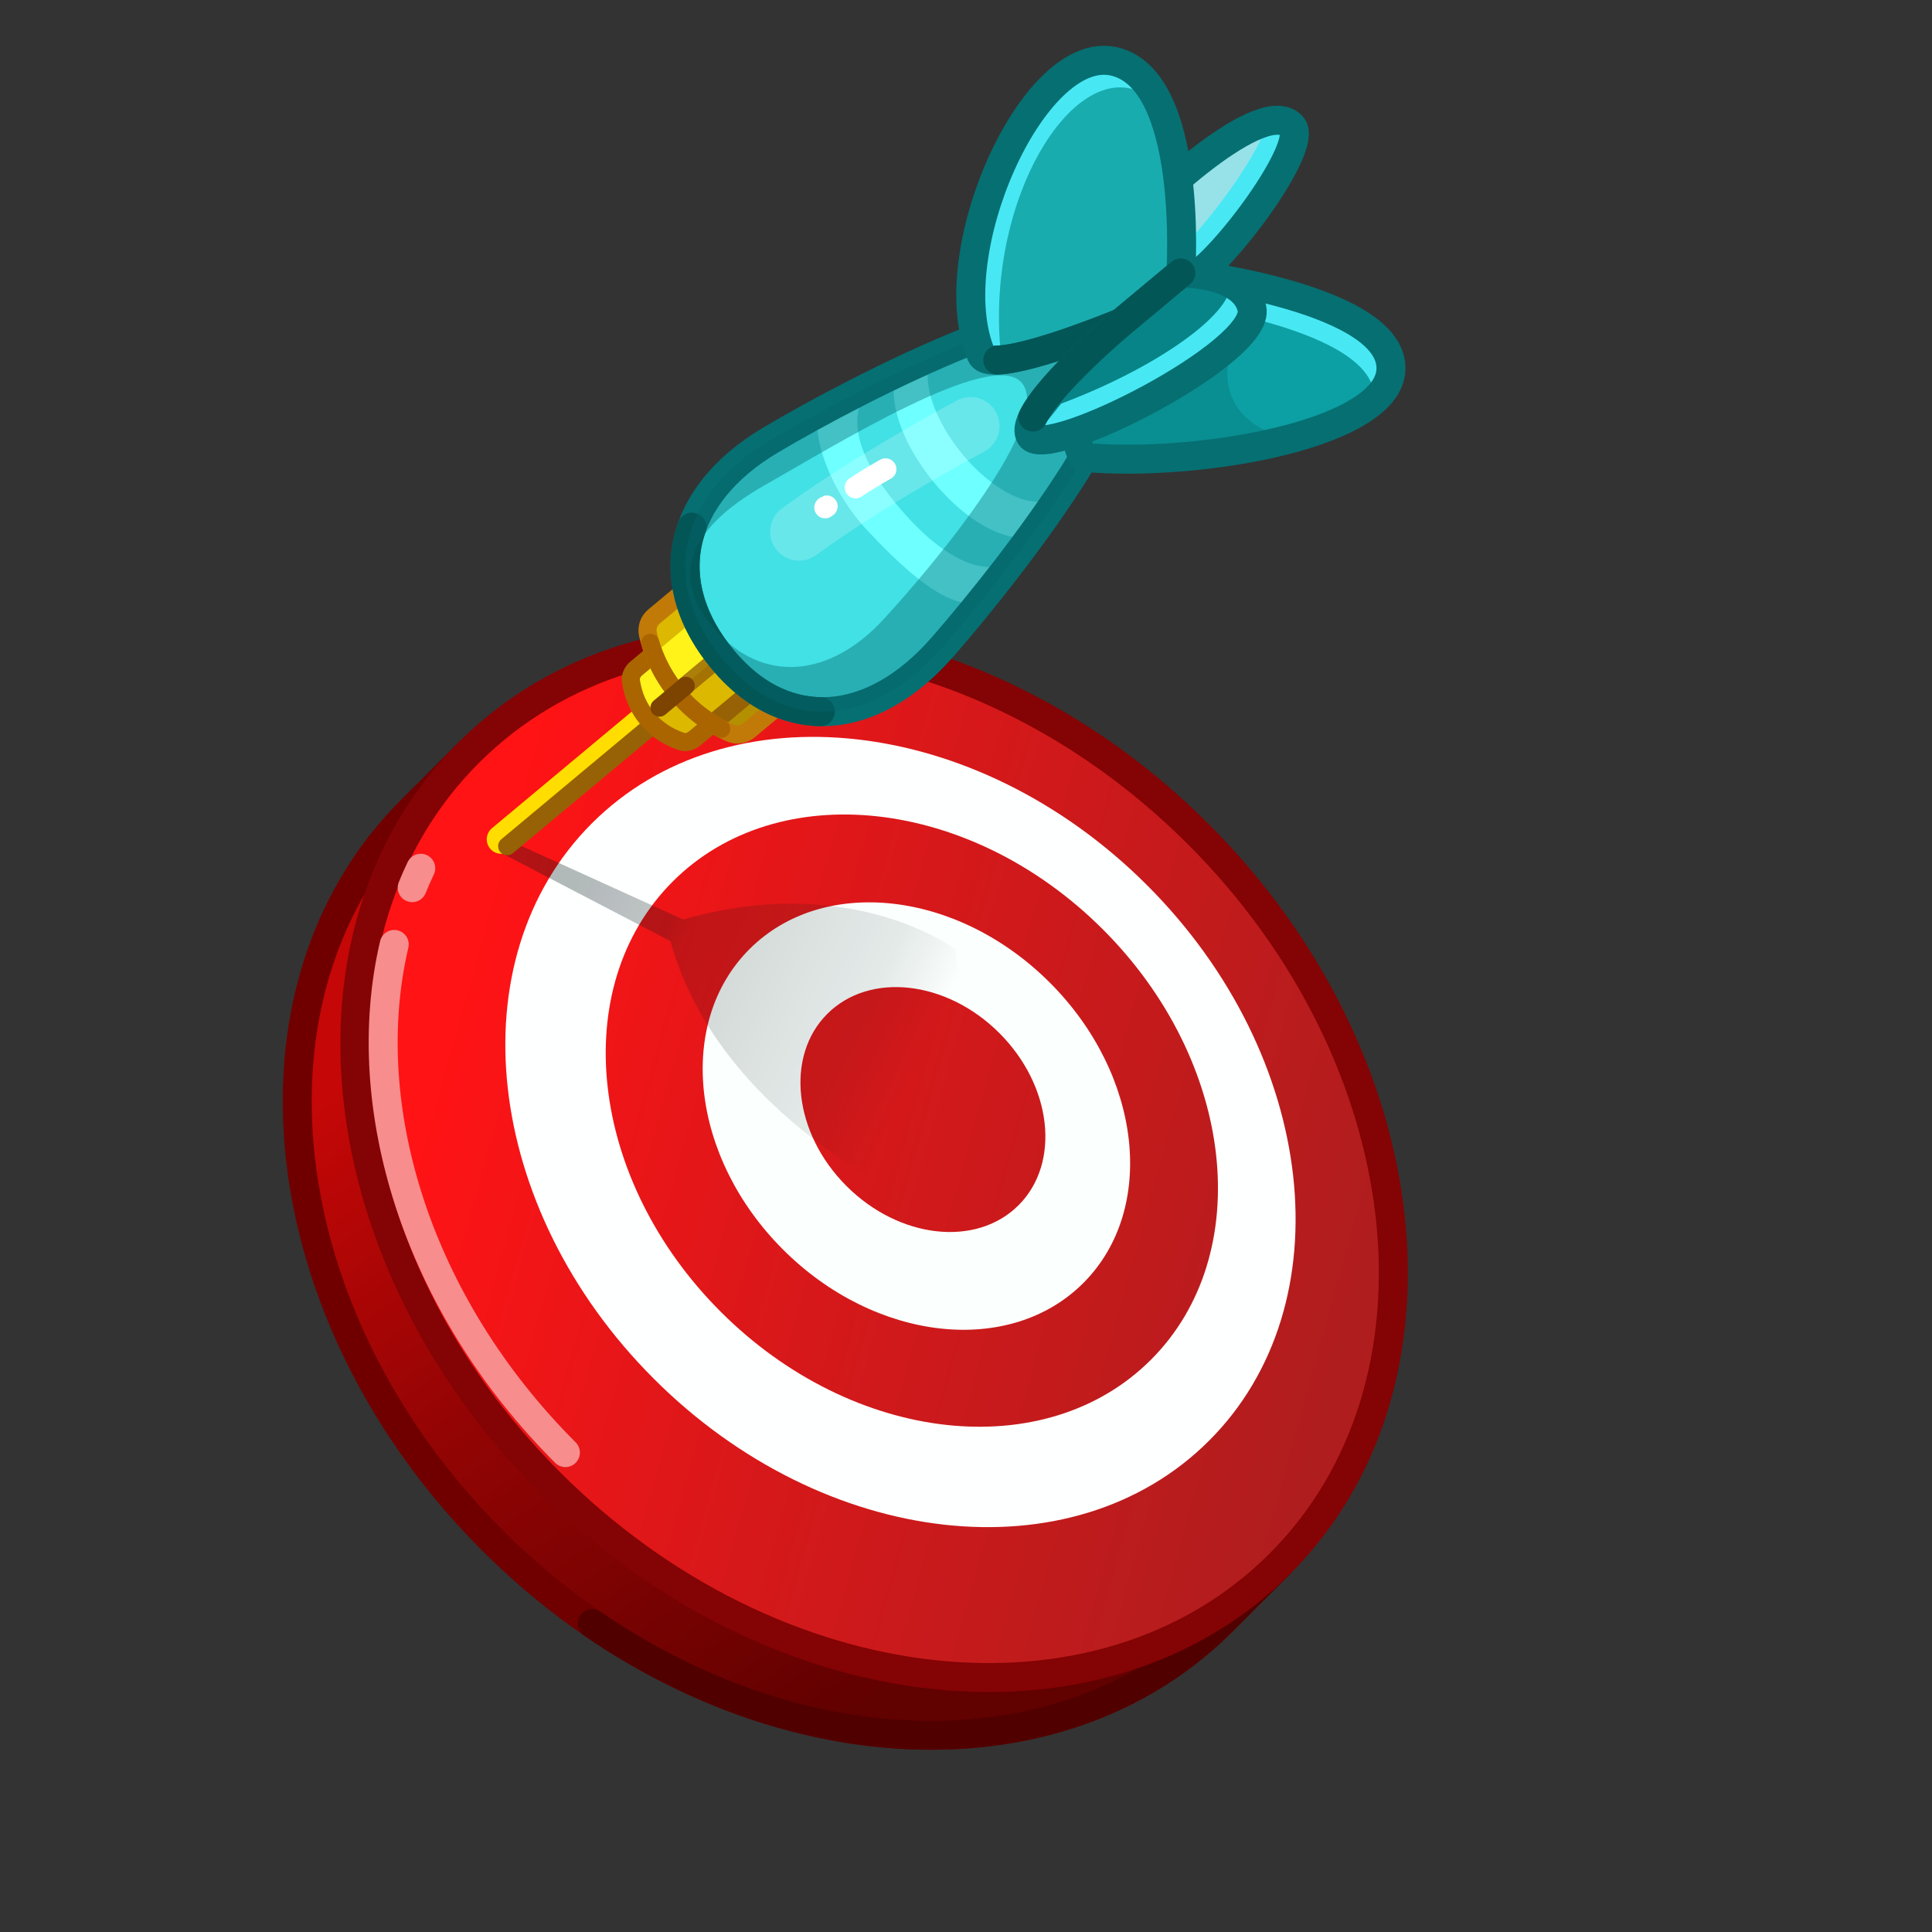 <svg xmlns="http://www.w3.org/2000/svg" xmlns:xlink="http://www.w3.org/1999/xlink" viewBox="0 0 512 512" width="512" height="512" preserveAspectRatio="xMidYMid meet" style="width: 100%; height: 100%; transform: translate3d(0px, 0px, 0px); content-visibility: visible;"><rect x="0" y="0" width="512" height="512" fill="#333333" stroke="none"/><defs><clipPath id="__lottie_element_2"><rect width="512" height="512" x="0" y="0"/></clipPath><linearGradient id="__lottie_element_11" spreadMethod="pad" gradientUnits="userSpaceOnUse" x1="-135" y1="-66" x2="-0.406" y2="137.186"><stop offset="9%" stop-color="rgb(197,7,7)"/><stop offset="49%" stop-color="rgb(147,4,4)"/><stop offset="100%" stop-color="rgb(97,1,0)"/></linearGradient><linearGradient id="__lottie_element_12" spreadMethod="pad" gradientUnits="userSpaceOnUse" x1="-163" y1="-27" x2="87.279" y2="42.6"><stop offset="0%" stop-color="rgb(255,19,21)"/><stop offset="44%" stop-color="rgb(215,24,26)"/><stop offset="100%" stop-color="rgb(176,29,30)"/></linearGradient><linearGradient id="__lottie_element_13" spreadMethod="pad" gradientUnits="userSpaceOnUse" x1="-163" y1="-27" x2="87.279" y2="42.6"><stop offset="0%" stop-color="rgb(255,19,21)"/><stop offset="44%" stop-color="rgb(215,24,26)"/><stop offset="100%" stop-color="rgb(176,29,30)"/></linearGradient><linearGradient id="__lottie_element_14" spreadMethod="pad" gradientUnits="userSpaceOnUse" x1="-163" y1="-27" x2="87.279" y2="42.6"><stop offset="0%" stop-color="rgb(255,19,21)"/><stop offset="44%" stop-color="rgb(215,24,26)"/><stop offset="100%" stop-color="rgb(176,29,30)"/></linearGradient><linearGradient id="__lottie_element_19" spreadMethod="pad" gradientUnits="userSpaceOnUse" x1="-16" y1="25" x2="80.916" y2="70.026"><stop offset="0%" stop-color="rgb(0,19,21)" stop-opacity="1"/><stop offset="26%" stop-color="rgb(0,19,21)" stop-opacity="0.8"/><stop offset="32%" stop-color="rgb(0,19,21)" stop-opacity="0.6"/><stop offset="82%" stop-color="rgb(0,24,26)" stop-opacity="0.3"/><stop offset="100%" stop-color="rgb(0,29,30)" stop-opacity="0"/></linearGradient></defs><g clip-path="url(#__lottie_element_2)"><g transform="matrix(-0.889,0.458,-0.458,-0.889,215.335,122.532)" opacity="1" style="display: none;"><g opacity="1" transform="matrix(1,0,0,1,0,0)"><path stroke-linecap="round" stroke-linejoin="round" fill-opacity="0" stroke="rgb(213,213,213)" stroke-opacity="1" stroke-width="0" d="M0 0"/></g></g><g transform="matrix(-1,0.011,-0.011,-1,241.462,110.43)" opacity="1" style="display: none;"><g opacity="1" transform="matrix(1,0,0,1,0,0)"><path stroke-linecap="round" stroke-linejoin="round" fill-opacity="0" stroke="rgb(213,213,213)" stroke-opacity="1" stroke-width="0" d="M0 0"/></g></g><g transform="matrix(-0.609,-0.793,0.793,-0.609,295.513,124.909)" opacity="1" style="display: none;"><g opacity="1" transform="matrix(1,0,0,1,0,0)"><path stroke-linecap="round" stroke-linejoin="round" fill-opacity="0" stroke="rgb(213,213,213)" stroke-opacity="1" stroke-width="0" d="M0 0"/></g></g><g transform="matrix(-0.808,0.589,-0.589,-0.808,208.221,129.069)" opacity="1" style="display: none;"><g opacity="1" transform="matrix(1,0,0,1,0,0)"><path stroke-linecap="round" stroke-linejoin="round" fill-opacity="0" stroke="rgb(213,213,213)" stroke-opacity="1" stroke-width="0" d="M0 0"/></g></g><g transform="matrix(-0.795,-0.607,0.607,-0.795,281.897,115.722)" opacity="1" style="display: none;"><g opacity="1" transform="matrix(1,0,0,1,0,0)"><path stroke-linecap="round" stroke-linejoin="round" fill-opacity="0" stroke="rgb(213,213,213)" stroke-opacity="1" stroke-width="0" d="M0 0"/></g></g><g transform="matrix(0.616,-0.788,0.788,0.616,309.716,200.264)" opacity="1" style="display: none;"><g opacity="1" transform="matrix(1,0,0,1,0,0)"><path stroke-linecap="round" stroke-linejoin="round" fill-opacity="0" stroke="rgb(213,213,213)" stroke-opacity="1" stroke-width="0.016" d=" M-14.41,-294.363 C-14.41,-294.464 -14.409,-294.515 -14.409,-294.515"/></g></g><g transform="matrix(0.429,0.903,-0.903,0.429,203.578,208.831)" opacity="1" style="display: none;"><g opacity="1" transform="matrix(1,0,0,1,0,0)"><path stroke-linecap="round" stroke-linejoin="round" fill-opacity="0" stroke="rgb(213,213,213)" stroke-opacity="1" stroke-width="0" d="M0 0"/></g></g><g transform="matrix(0.462,-0.887,0.887,0.462,313.976,239.647)" opacity="1" style="display: none;"><g opacity="1" transform="matrix(1,0,0,1,0,0)"><path stroke-linecap="round" stroke-linejoin="round" fill-opacity="0" stroke="rgb(213,213,213)" stroke-opacity="1" stroke-width="0" d="M0 0"/></g></g><g transform="matrix(-0.238,-0.971,0.971,-0.238,310.876,145.624)" opacity="1" style="display: none;"><g opacity="1" transform="matrix(1,0,0,1,0,0)"><path stroke-linecap="round" stroke-linejoin="round" fill-opacity="0" stroke="rgb(213,213,213)" stroke-opacity="1" stroke-width="0" d="M0 0"/></g></g><g transform="matrix(1,0.014,-0.014,1,264.982,233.368)" opacity="1" style="display: none;"><g opacity="1" transform="matrix(1,0,0,1,0,0)"><path stroke-linecap="round" stroke-linejoin="round" fill-opacity="0" stroke="rgb(213,213,213)" stroke-opacity="1" stroke-width="0" d="M0 0"/></g></g><g transform="matrix(0.909,-0.416,0.416,0.909,290.34,222.709)" opacity="1" style="display: none;"><g opacity="1" transform="matrix(1,0,0,1,0,0)"><path stroke-linecap="round" stroke-linejoin="round" fill-opacity="0" stroke="rgb(213,213,213)" stroke-opacity="1" stroke-width="0" d="M0 0"/></g></g><g transform="matrix(0.333,-0.943,0.943,0.333,315.896,181.037)" opacity="1" style="display: none;"><g opacity="1" transform="matrix(1,0,0,1,0,0)"><path stroke-linecap="round" stroke-linejoin="round" fill-opacity="0" stroke="rgb(213,213,213)" stroke-opacity="1" stroke-width="0" d="M0 0"/></g></g><g transform="matrix(-0.101,0.995,-0.995,-0.101,191.658,177.307)" opacity="1" style="display: none;"><g opacity="1" transform="matrix(1,0,0,1,0,0)"><path stroke-linecap="round" stroke-linejoin="round" fill-opacity="0" stroke="rgb(213,213,213)" stroke-opacity="1" stroke-width="0.01" d=" M-15.342,-243.532 C-15.345,-243.624 -15.346,-243.671 -15.346,-243.671"/></g></g><g transform="matrix(0.438,0.899,-0.899,0.438,203.959,209.344)" opacity="1" style="display: none;"><g opacity="1" transform="matrix(1,0,0,1,0,0)"><path stroke-linecap="round" stroke-linejoin="round" fill-opacity="0" stroke="rgb(213,213,213)" stroke-opacity="1" stroke-width="0" d="M0 0"/></g></g><g transform="matrix(-0.595,0.804,-0.804,-0.595,197.558,144.7)" opacity="1" style="display: none;"><g opacity="1" transform="matrix(1,0,0,1,0,0)"><path stroke-linecap="round" stroke-linejoin="round" fill-opacity="0" stroke="rgb(213,213,213)" stroke-opacity="1" stroke-width="0" d="M0 0"/></g></g><g transform="matrix(-1,0.007,-0.007,-1,241.691,130.383)" opacity="1" style="display: none;"><g opacity="1" transform="matrix(1,0,0,1,0,0)"><path stroke-linecap="round" stroke-linejoin="round" fill-opacity="0" stroke="rgb(213,213,213)" stroke-opacity="1" stroke-width="0" d="M0 0"/></g></g><g transform="matrix(-0.95,-0.311,0.311,-0.95,261.864,129.657)" opacity="1" style="display: none;"><g opacity="1" transform="matrix(1,0,0,1,0,0)"><path stroke-linecap="round" stroke-linejoin="round" fill-opacity="0" stroke="rgb(213,213,213)" stroke-opacity="1" stroke-width="0" d="M0 0"/></g></g><g transform="matrix(-0.883,0.469,-0.469,-0.883,214.707,143.032)" opacity="1" style="display: none;"><g opacity="1" transform="matrix(1,0,0,1,0,0)"><path stroke-linecap="round" stroke-linejoin="round" fill-opacity="0" stroke="rgb(213,213,213)" stroke-opacity="1" stroke-width="0" d="M0 0"/></g></g><g transform="matrix(0.917,-0.399,-0.399,-0.917,244.332,110.671)" opacity="1" style="display: none;"><g opacity="1" transform="matrix(1,0,0,1,0,0)"><path stroke-linecap="round" stroke-linejoin="round" fill-opacity="0" stroke="rgb(213,213,213)" stroke-opacity="1" stroke-width="0" d="M0 0"/></g></g><g transform="matrix(0.889,0.458,0.458,-0.889,296.665,122.532)" opacity="1" style="display: none;"><g opacity="1" transform="matrix(1,0,0,1,0,0)"><path stroke-linecap="round" stroke-linejoin="round" fill-opacity="0" stroke="rgb(213,213,213)" stroke-opacity="1" stroke-width="0" d="M0 0"/></g></g><g transform="matrix(1,0.011,0.011,-1,270.538,110.43)" opacity="1" style="display: none;"><g opacity="1" transform="matrix(1,0,0,1,0,0)"><path stroke-linecap="round" stroke-linejoin="round" fill-opacity="0" stroke="rgb(213,213,213)" stroke-opacity="1" stroke-width="0" d="M0 0"/></g></g><g transform="matrix(0.609,-0.793,-0.793,-0.609,216.487,124.909)" opacity="1" style="display: none;"><g opacity="1" transform="matrix(1,0,0,1,0,0)"><path stroke-linecap="round" stroke-linejoin="round" fill-opacity="0" stroke="rgb(213,213,213)" stroke-opacity="1" stroke-width="0" d="M0 0"/></g></g><g transform="matrix(0.808,0.589,0.589,-0.808,343.779,129.069)" opacity="1" style="display: none;"><g opacity="1" transform="matrix(1,0,0,1,0,0)"><path stroke-linecap="round" stroke-linejoin="round" fill-opacity="0" stroke="rgb(213,213,213)" stroke-opacity="1" stroke-width="0" d="M0 0"/></g></g><g transform="matrix(0.795,-0.607,-0.607,-0.795,230.103,115.722)" opacity="1" style="display: none;"><g opacity="1" transform="matrix(1,0,0,1,0,0)"><path stroke-linecap="round" stroke-linejoin="round" fill-opacity="0" stroke="rgb(213,213,213)" stroke-opacity="1" stroke-width="0" d="M0 0"/></g></g><g transform="matrix(-0.616,-0.788,-0.788,0.616,202.284,200.264)" opacity="1" style="display: none;"><g opacity="1" transform="matrix(1,0,0,1,0,0)"><path stroke-linecap="round" stroke-linejoin="round" fill-opacity="0" stroke="rgb(213,213,213)" stroke-opacity="1" stroke-width="0" d="M0 0"/></g></g><g transform="matrix(-0.429,0.903,0.903,0.429,308.422,208.831)" opacity="1" style="display: none;"><g opacity="1" transform="matrix(1,0,0,1,0,0)"><path stroke-linecap="round" stroke-linejoin="round" fill-opacity="0" stroke="rgb(213,213,213)" stroke-opacity="1" stroke-width="0" d="M0 0"/></g></g><g transform="matrix(0.503,0.864,0.864,-0.503,317.069,151.056)" opacity="1" style="display: none;"><g opacity="1" transform="matrix(1,0,0,1,0,0)"><path stroke-linecap="round" stroke-linejoin="round" fill-opacity="0" stroke="rgb(213,213,213)" stroke-opacity="1" stroke-width="0" d="M0 0"/></g></g><g transform="matrix(0.238,-0.971,-0.971,-0.238,201.124,145.624)" opacity="1" style="display: none;"><g opacity="1" transform="matrix(1,0,0,1,0,0)"><path stroke-linecap="round" stroke-linejoin="round" fill-opacity="0" stroke="rgb(213,213,213)" stroke-opacity="1" stroke-width="0" d="M0 0"/></g></g><g transform="matrix(-1,0.014,0.014,1,247.018,233.368)" opacity="1" style="display: none;"><g opacity="1" transform="matrix(1,0,0,1,0,0)"><path stroke-linecap="round" stroke-linejoin="round" fill-opacity="0" stroke="rgb(213,213,213)" stroke-opacity="1" stroke-width="0" d="M0 0"/></g></g><g transform="matrix(-0.909,-0.416,-0.416,0.909,221.66,222.709)" opacity="1" style="display: none;"><g opacity="1" transform="matrix(1,0,0,1,0,0)"><path stroke-linecap="round" stroke-linejoin="round" fill-opacity="0" stroke="rgb(213,213,213)" stroke-opacity="1" stroke-width="0" d="M0 0"/></g></g><g transform="matrix(-0.333,-0.943,-0.943,0.333,196.104,181.037)" opacity="1" style="display: none;"><g opacity="1" transform="matrix(1,0,0,1,0,0)"><path stroke-linecap="round" stroke-linejoin="round" fill-opacity="0" stroke="rgb(213,213,213)" stroke-opacity="1" stroke-width="0" d="M0 0"/></g></g><g transform="matrix(0.101,0.995,0.995,-0.101,320.342,197.307)" opacity="1" style="display: none;"><g opacity="1" transform="matrix(1,0,0,1,0,0)"><path stroke-linecap="round" stroke-linejoin="round" fill-opacity="0" stroke="rgb(213,213,213)" stroke-opacity="1" stroke-width="0" d="M0 0"/></g></g><g transform="matrix(0.404,-0.915,-0.915,-0.404,206.553,136.104)" opacity="1" style="display: none;"><g opacity="1" transform="matrix(1,0,0,1,0,0)"><path stroke-linecap="round" stroke-linejoin="round" fill-opacity="0" stroke="rgb(213,213,213)" stroke-opacity="1" stroke-width="0" d="M0 0"/></g></g><g transform="matrix(0.595,0.804,0.804,-0.595,314.442,144.7)" opacity="1" style="display: none;"><g opacity="1" transform="matrix(1,0,0,1,0,0)"><path stroke-linecap="round" stroke-linejoin="round" fill-opacity="0" stroke="rgb(213,213,213)" stroke-opacity="1" stroke-width="0" d="M0 0"/></g></g><g transform="matrix(0.96,0,0,0.96,279.73,286.27)" opacity="1" style="display: block;"><g opacity="1" transform="matrix(1,0,0,1,0,0)"><path fill="url(#__lottie_element_11)" fill-opacity="1" d=" M23.486,-52 C-31.548,-107.034 -109.047,-121.052 -160.273,-88.621 C-160.273,-88.621 -162.041,-90.389 -162.041,-90.389 C-162.041,-90.389 -177.963,-74.467 -177.963,-74.467 C-227.388,-25.042 -217.33,65.15 -155.497,126.983 C-93.664,188.816 -3.472,198.874 45.953,149.449 C45.953,149.449 61.875,133.527 61.875,133.527 C61.875,133.527 60.107,131.759 60.107,131.759 C92.539,80.533 78.52,3.034 23.486,-52z"/></g><g opacity="1" transform="matrix(1,0,0,1,0,0)"><path stroke-linecap="butt" stroke-linejoin="round" fill-opacity="0" stroke="rgb(112,0,0)" stroke-opacity="1" stroke-width="8" d=" M23.486,-52 C-31.548,-107.034 -109.047,-121.052 -160.273,-88.621 C-160.273,-88.621 -162.041,-90.389 -162.041,-90.389 C-162.041,-90.389 -177.963,-74.467 -177.963,-74.467 C-227.388,-25.042 -217.33,65.15 -155.497,126.983 C-93.664,188.816 -3.472,198.874 45.953,149.449 C45.953,149.449 61.875,133.527 61.875,133.527 C61.875,133.527 60.107,131.759 60.107,131.759 C92.539,80.533 78.52,3.034 23.486,-52z"/></g><g opacity="1" transform="matrix(1,0,0,1,0,0)"><path stroke-linecap="round" stroke-linejoin="round" fill-opacity="0" stroke="rgb(81,0,0)" stroke-opacity="1" stroke-width="8" d=" M-127.923,149.974 C-69.105,190.468 3.478,191.924 45.953,149.449 C45.953,149.449 61.875,133.527 61.875,133.527 C61.875,133.527 60.107,131.759 60.107,131.759"/></g><g opacity="1" transform="matrix(1,0,0,1,0,0)"><g opacity="1" transform="matrix(1,0,0,1,0,0)"><path fill="url(#__lottie_element_12)" fill-opacity="1" d=" M39.408,-67.922 C101.241,-6.089 111.3,84.102 61.875,133.527 C12.45,182.952 -77.742,172.894 -139.575,111.061 C-201.408,49.228 -211.466,-40.964 -162.041,-90.389 C-112.616,-139.814 -22.425,-129.755 39.408,-67.922z"/><path stroke-linecap="butt" stroke-linejoin="round" fill-opacity="0" stroke="rgb(132,3,4)" stroke-opacity="1" stroke-width="8" d=" M39.408,-67.922 C101.241,-6.089 111.3,84.102 61.875,133.527 C12.45,182.952 -77.742,172.894 -139.575,111.061 C-201.408,49.228 -211.466,-40.964 -162.041,-90.389 C-112.616,-139.814 -22.425,-129.755 39.408,-67.922z"/></g><g opacity="1" transform="matrix(1,0,0,1,0,0)"><path fill="rgb(254,255,255)" fill-opacity="1" d=" M25.294,-53.808 C72.349,-6.753 80.003,61.883 42.391,99.495 C4.779,137.107 -63.857,129.453 -110.912,82.398 C-157.967,35.343 -165.621,-33.293 -128.009,-70.905 C-90.397,-108.517 -21.761,-100.863 25.294,-53.808z"/></g><g opacity="1" transform="matrix(1,0,0,1,0,0)"><path fill="url(#__lottie_element_13)" fill-opacity="1" d=" M13.093,-41.607 C49.547,-5.153 55.477,48.022 26.338,77.161 C-2.801,106.3 -55.976,100.37 -92.43,63.916 C-128.884,27.462 -134.814,-25.713 -105.675,-54.852 C-76.536,-83.991 -23.361,-78.061 13.093,-41.607z"/></g><g opacity="1" transform="matrix(1,0,0,1,0,0)"><path fill="rgb(251,255,253)" fill-opacity="1" d=" M-1.574,-26.94 C23.877,-1.489 28.017,35.635 7.673,55.979 C-12.671,76.323 -49.795,72.183 -75.246,46.732 C-100.697,21.281 -104.837,-15.843 -84.493,-36.187 C-64.149,-56.531 -27.025,-52.391 -1.574,-26.94z"/></g><g opacity="1" transform="matrix(1,0,0,1,0,0)"><path fill="url(#__lottie_element_14)" fill-opacity="1" d=" M-15.504,-13.01 C-0.92,1.574 1.452,22.846 -10.205,34.503 C-21.862,46.16 -43.134,43.788 -57.718,29.204 C-72.302,14.62 -74.674,-6.652 -63.017,-18.309 C-51.36,-29.966 -30.088,-27.594 -15.504,-13.01z"/></g><g opacity="1" transform="matrix(1,0,0,1,0,0)"><path stroke-linecap="round" stroke-linejoin="round" fill-opacity="0" stroke="rgb(247,141,141)" stroke-opacity="1" stroke-width="8" d=" M-177.594,-53.159 C-176.86,-54.968 -176.075,-56.753 -175.239,-58.513"/></g><g opacity="1" transform="matrix(1,0,0,1,0,0)"><path stroke-linecap="round" stroke-linejoin="round" fill-opacity="0" stroke="rgb(247,141,141)" stroke-opacity="1" stroke-width="8" d=" M-135.306,102.792 C-176.405,61.692 -193.021,7.183 -182.56,-37.482"/></g></g></g><g transform="matrix(0.966,-0.178,0.178,0.966,145.196,213.222)" opacity="1" style="display: none;"><g opacity="1" transform="matrix(1,0,0,1,0,0)"><path stroke-linecap="round" stroke-linejoin="round" fill-opacity="0" stroke="rgb(255,255,255)" stroke-opacity="1" stroke-width="0" d=" M6.13,-109.999 C6.13,-109.999 -5.391,-52.395 -5.391,-52.395 C-5.391,-52.395 -61.076,-94.638 -61.076,-94.638 C-61.076,-94.638 -64.915,-44.714 -64.915,-44.714 C-64.915,-44.714 -124.44,-69.675 -124.44,-69.675 C-124.44,-69.675 -68.755,1.37 -68.755,1.37 C-68.755,1.37 -118.68,26.332 -118.68,26.332 C-118.68,26.332 -43.794,37.853 -43.794,37.853 C-43.794,37.853 -43.794,118.499 -43.794,118.499 C-43.794,118.499 4.21,60.895 4.21,60.895 C4.21,60.895 57.975,80.096 57.975,80.096 C57.975,80.096 44.534,39.773 44.534,39.773 C44.534,39.773 130.94,37.853 130.94,37.853 C130.94,37.853 88.696,22.492 88.696,22.492 C88.696,22.492 65.655,-4.391 65.655,-4.391 C65.655,-4.391 111.739,-21.672 111.739,-21.672 C111.739,-21.672 54.134,-44.714 54.134,-44.714 C54.134,-44.714 104.058,-67.755 104.058,-67.755 C104.058,-67.755 23.412,-71.596 23.412,-71.596 C23.412,-71.596 6.13,-109.999 6.13,-109.999z"/></g></g><g transform="matrix(0.96,0,0,0.96,164.705,217.12)" opacity="0.3" style="display: block;"><g opacity="1" transform="matrix(1,0,0,1,0,0)"><path fill="url(#__lottie_element_19)" fill-opacity="1" d=" M92.173,35.881 C92.173,35.881 63.585,14.295 17.048,27.666 C17.048,27.666 -31.068,5.809 -31.068,5.809 C-33.05,4.833 -33.227,2.386 -34.204,4.368 C-35.181,6.349 -34.366,8.748 -32.384,9.725 C-32.384,9.725 13.549,33.656 13.549,33.656 C26.771,82.272 81.592,105.729 81.592,105.729 C99.24,71.692 92.173,35.881 92.173,35.881z"/></g></g><g transform="matrix(0.955,-0.1,0.1,0.955,161.923,213.776)" opacity="1" style="display: block;"><g opacity="1" transform="matrix(1,0,0,1,0,0)"><g opacity="1" transform="matrix(1,0,0,1,0,0)"><g opacity="1" transform="matrix(1,0,0,1,0,0)"><g opacity="1" transform="matrix(1,0,0,1,0,0)"><path stroke-linecap="round" stroke-linejoin="round" fill-opacity="0" stroke="rgb(255,221,0)" stroke-opacity="1" stroke-width="8" d=" M32.132,-36.59 C32.132,-36.59 -31.068,5.809 -31.068,5.809"/></g><g opacity="1" transform="matrix(1,0,0,1,1.434,2.048)"><path stroke-linecap="round" stroke-linejoin="round" fill-opacity="0" stroke="rgb(150,98,5)" stroke-opacity="1" stroke-width="5" d=" M32.132,-36.59 C32.132,-36.59 -31.068,5.809 -31.068,5.809"/></g></g><g opacity="1" transform="matrix(1,0,0,1,0,0)"><g opacity="1" transform="matrix(1,0,0,1,0,0)"><path fill="rgb(220,184,0)" fill-opacity="1" d=" M21.226,-15.868 C21.226,-15.868 21.226,-15.868 21.226,-15.868 C13.894,-19.201 9.389,-25.917 9.086,-33.965 C9.086,-33.965 9.086,-33.965 9.086,-33.965 C9.04,-35.176 9.752,-36.436 10.926,-37.224 C10.926,-37.224 17.306,-41.504 17.306,-41.504 C17.306,-41.504 31.319,-20.615 31.319,-20.615 C31.319,-20.615 24.94,-16.335 24.94,-16.335 C23.766,-15.547 22.329,-15.367 21.226,-15.868z"/></g><g opacity="1" transform="matrix(1,0,0,1,0,0)"><path fill="rgb(255,243,26)" fill-opacity="1" d=" M20.57,-29.152 C20.57,-29.152 12.253,-23.573 12.253,-23.573 C10.341,-26.577 9.238,-30.112 9.088,-33.961 C9.037,-35.179 9.753,-36.442 10.922,-37.226 C10.922,-37.226 15.934,-40.589 15.934,-40.589 C16.766,-36.427 18.338,-32.567 20.57,-29.152z"/></g><g opacity="1" transform="matrix(1,0,0,1,0,0)"><path stroke-linecap="round" stroke-linejoin="round" fill-opacity="0" stroke="rgb(170,101,0)" stroke-opacity="1" stroke-width="5" d=" M21.213,-15.86 C21.213,-15.86 21.213,-15.86 21.213,-15.86 C13.876,-19.19 9.371,-25.904 9.073,-33.956 C9.073,-33.956 9.073,-33.956 9.073,-33.956 C9.028,-35.168 9.741,-36.429 10.917,-37.218 C10.917,-37.218 17.306,-41.504 17.306,-41.504 C17.306,-41.504 31.319,-20.615 31.319,-20.615 C31.319,-20.615 24.931,-16.329 24.931,-16.329 C23.755,-15.54 22.317,-15.359 21.213,-15.86z"/></g></g><g opacity="1" transform="matrix(1,0,0,1,0,0)"><g opacity="1" transform="matrix(1,0,0,1,0,0)"><path fill="rgb(220,184,0)" fill-opacity="1" d=" M34.844,-16.787 C34.844,-16.787 34.844,-16.787 34.844,-16.787 C23.967,-22.91 16.641,-33.83 15.101,-46.217 C15.101,-46.217 15.101,-46.217 15.101,-46.217 C14.869,-48.081 15.706,-49.917 17.266,-50.963 C17.266,-50.963 25.741,-56.648 25.741,-56.648 C25.741,-56.648 48.531,-22.676 48.531,-22.676 C48.531,-22.676 40.057,-16.991 40.057,-16.991 C38.497,-15.945 36.481,-15.866 34.844,-16.787z"/></g><g opacity="1" transform="matrix(1,0,0,1,0,0)"><g opacity="1" transform="matrix(1,0,0,1,0,0)"><path fill="rgb(180,143,0)" fill-opacity="1" d=" M48.535,-22.673 C48.535,-22.673 40.056,-16.985 40.056,-16.985 C38.503,-15.943 36.484,-15.865 34.842,-16.787 C33.214,-17.706 31.659,-18.732 30.194,-19.857 C30.194,-19.857 44.145,-29.217 44.145,-29.217 C44.145,-29.217 48.535,-22.673 48.535,-22.673z"/></g><g opacity="1" transform="matrix(1,0,0,1,0,0)"><path fill="rgb(255,243,26)" fill-opacity="1" d=" M35.679,-39.288 C35.679,-39.288 21.204,-29.577 21.204,-29.577 C18.964,-32.988 17.264,-36.761 16.185,-40.757 C16.185,-40.757 28.949,-49.32 28.949,-49.32 C28.949,-49.32 35.679,-39.288 35.679,-39.288z"/></g><g opacity="1" transform="matrix(1,0,0,1,0,0)"><path stroke-linecap="round" stroke-linejoin="round" fill-opacity="0" stroke="rgb(150,98,5)" stroke-opacity="1" stroke-width="5" d=" M44.143,-29.217 C44.143,-29.217 30.193,-19.859 30.193,-19.859"/></g><g opacity="0.8" transform="matrix(1,0,0,1,0,0)"><path stroke-linecap="round" stroke-linejoin="round" fill-opacity="0" stroke="rgb(150,98,5)" stroke-opacity="1" stroke-width="5" d=" M37.004,-39.858 C37.004,-39.858 22.29,-29.987 22.29,-29.987"/></g></g><g opacity="1" transform="matrix(1,0,0,1,0,0)"><path stroke-linecap="round" stroke-linejoin="round" fill-opacity="0" stroke="rgb(193,122,8)" stroke-opacity="1" stroke-width="5" d=" M34.844,-16.787 C34.844,-16.787 34.844,-16.787 34.844,-16.787 C23.967,-22.91 16.641,-33.83 15.101,-46.217 C15.101,-46.217 15.101,-46.217 15.101,-46.217 C14.869,-48.081 15.706,-49.917 17.266,-50.963 C17.266,-50.963 25.741,-56.648 25.741,-56.648 C25.741,-56.648 48.531,-22.676 48.531,-22.676 C48.531,-22.676 40.057,-16.991 40.057,-16.991 C38.497,-15.945 36.481,-15.866 34.844,-16.787z"/></g><g opacity="1" transform="matrix(1,0,0,1,0,0)"><path stroke-linecap="round" stroke-linejoin="round" fill-opacity="0" stroke="rgb(170,101,0)" stroke-opacity="1" stroke-width="5" d=" M32.503,-18.214 C24.499,-23.484 18.72,-31.482 16.202,-40.662 C15.914,-41.71 15.669,-42.774 15.468,-43.851"/></g></g><g opacity="1" transform="matrix(1,0,0,1,0,0)"><path stroke-linecap="round" stroke-linejoin="round" fill-opacity="0" stroke="rgb(124,68,0)" stroke-opacity="1" stroke-width="5" d=" M23.986,-31.033 C23.986,-31.033 16.154,-25.792 16.154,-25.792"/></g></g><g opacity="1" transform="matrix(1,0,0,1,0,0)"><g opacity="1" transform="matrix(1,0,0,1,0,0)"><path fill="rgb(65,225,229)" fill-opacity="1" d=" M95.593,-34.303 C117.144,-54.34 163.847,-102.899 153.975,-118.33 C144.75,-132.75 80.928,-108.323 54.215,-95.981 C27.456,-83.618 19.25,-60.25 35.152,-36.808 C49.963,-14.975 74.005,-14.232 95.593,-34.303z"/></g><g opacity="1" transform="matrix(1,0,0,1,0,0)"><g opacity="1" transform="matrix(1,0,0,1,0,0)"><g opacity="1" transform="matrix(1,0,0,1,106.5,-87.25)"><path fill="rgb(110,255,255)" fill-opacity="1" d=" M-35.788,-17.637 C-27.5,-20.75 -10.562,-14.501 -0.49,1.213 C9.582,16.927 11.687,35.38 4.059,40.269 C-3.569,45.158 -13.5,38.25 -28.115,18.918 C-39.371,4.029 -41.867,-15.354 -35.788,-17.637z"/></g><g opacity="1" transform="matrix(1,0,0,1,106.5,-87.25)"><path fill="rgb(65,225,229)" fill-opacity="1" d=" M-22.119,-20.984 C-15.543,-25.199 28.392,-34.924 36.056,-23.463 C45,-10.088 19.273,26.357 12.697,30.572 C6.121,34.787 -5.25,33.25 -18.806,13.425 C-32.141,-6.077 -28.695,-16.769 -22.119,-20.984z"/></g></g><g opacity="1" transform="matrix(1,0,0,1,0,0)"><g opacity="1" transform="matrix(1,0,0,1,106.5,-87.25)"><path fill="rgb(110,255,255)" fill-opacity="1" d=" M-12.979,-26.259 C-6.237,-30.58 6.446,-22.824 15.348,-8.935 C24.25,4.954 26,19.717 19.258,24.038 C12.516,28.359 -0.167,20.603 -9.069,6.714 C-17.971,-7.175 -19.721,-21.938 -12.979,-26.259z"/></g><g opacity="1" transform="matrix(1,0,0,1,106.5,-87.25)"><path fill="rgb(65,225,229)" fill-opacity="1" d=" M-3.77,-28.554 C2.042,-32.279 40.875,-40.875 47.649,-30.745 C55.554,-18.923 29.832,11.079 24.02,14.804 C18.208,18.529 7.275,11.843 -0.399,-0.13 C-8.073,-12.103 -9.582,-24.829 -3.77,-28.554z"/></g></g></g><g opacity="1" transform="matrix(1,0,0,1,0,0)"><path stroke-linecap="butt" stroke-linejoin="round" fill-opacity="0" stroke="rgb(6,111,114)" stroke-opacity="1" stroke-width="8" d=" M95.593,-34.303 C117.144,-54.34 163.847,-102.899 153.975,-118.33 C144.75,-132.75 80.928,-108.323 54.215,-95.981 C27.456,-83.618 19.25,-60.25 35.152,-36.808 C49.963,-14.975 74.005,-14.232 95.593,-34.303z"/></g><g opacity="1" transform="matrix(1,0,0,1,0,0)"><path stroke-linecap="round" stroke-linejoin="round" fill-opacity="0" stroke="rgb(3,86,86)" stroke-opacity="1" stroke-width="8" d=" M30.241,-74.411 C24.885,-63.204 26.191,-50.018 35.152,-36.808 C41.939,-26.803 50.665,-21.227 60.205,-20.053"/></g><g opacity="1" transform="matrix(1,0,0,1,0,0)"><g opacity="0.4" transform="matrix(1,0,0,1,0,0)"><path fill="rgb(3,99,107)" fill-opacity="1" d=" M95.593,-34.303 C117.144,-54.34 163.847,-102.899 153.975,-118.33 C144.75,-132.75 80.928,-108.323 54.215,-95.981 C27.456,-83.618 19.25,-60.25 35.152,-36.808 C49.963,-14.975 74.005,-14.232 95.593,-34.303z M80.15,-43.549 C63.593,-28.982 45.154,-29.521 33.794,-45.367 C21.598,-62.381 30.892,-74.841 51.415,-83.814 C71.904,-92.772 117.853,-115 124.928,-104.535 C132.5,-93.335 96.68,-58.091 80.15,-43.549z"/></g><g opacity="1" transform="matrix(1,0,0,1,0,0)"><g opacity="0.2" transform="matrix(1,0,0,1,0,0)"><path stroke-linecap="round" stroke-linejoin="round" fill-opacity="0" stroke="rgb(255,255,255)" stroke-opacity="1" stroke-width="16" d=" M109.636,-94.14 C109.636,-94.14 81.515,-82.863 59.531,-70.072"/></g><g opacity="1" transform="matrix(1,0,0,1,0,0)"><path stroke-linecap="round" stroke-linejoin="round" fill-opacity="0" stroke="rgb(255,255,255)" stroke-opacity="1" stroke-width="6" d=" M76.301,-80.586 C80.678,-82.898 85.054,-84.74 85.054,-84.74"/></g><g opacity="1" transform="matrix(1,0,0,1,0,0)"><path stroke-linecap="round" stroke-linejoin="round" fill-opacity="0" stroke="rgb(255,255,255)" stroke-opacity="1" stroke-width="6" d=" M67.376,-75.965 C67.866,-76.24 67.339,-75.956 67.865,-76.24"/></g></g></g></g></g></g><g transform="matrix(0.955,-0.1,0.1,0.955,161.923,213.776)" opacity="1" style="display: block;"><g opacity="1" transform="matrix(1,0,0,1,0,0)"><g opacity="1" transform="matrix(1,0,0,1,0,0)"><path fill="rgb(151,225,232)" fill-opacity="1" d=" M174.255,-128.18 C184.185,-136.133 204.078,-156.188 205.98,-167.969 C207.882,-179.75 164.414,-150.589 156.695,-142.259 C148.976,-133.929 157.851,-115.043 174.255,-128.18z"/></g><g opacity="1" transform="matrix(1,0,0,1,0,0)"><path fill="rgb(71,232,244)" fill-opacity="1" d=" M154.709,-131.268 C158.277,-129.109 163.564,-129.321 170.017,-134.493 C178.598,-141.357 194.591,-157.24 200.021,-169.035 C204.368,-170.507 207.043,-170.254 206.536,-167.132 C204.634,-155.355 184.743,-135.304 174.809,-127.351 C163.821,-118.546 156.206,-124.119 154.709,-131.268z"/></g><g opacity="1" transform="matrix(1,0,0,1,0,0)"><path stroke-linecap="round" stroke-linejoin="round" fill-opacity="0" stroke="rgb(6,111,114)" stroke-opacity="1" stroke-width="8" d=" M174.255,-128.18 C183.611,-131.926 210.597,-161.189 206.537,-167.139 C199.811,-176.996 164.414,-150.589 156.695,-142.259 C148.976,-133.929 154.744,-120.369 174.255,-128.18z"/></g></g><g opacity="1" transform="matrix(1,0,0,1,0,0)"><g opacity="1" transform="matrix(1,0,0,1,0,0)"><path fill="rgb(12,159,163)" fill-opacity="1" d=" M171.753,-130.114 C171.753,-130.114 225.716,-118.136 226.735,-99.486 C227.802,-79.963 171.455,-76.009 139.501,-82.349 C139.501,-82.349 126.849,-119.961 171.753,-130.114z"/></g><g opacity="1" transform="matrix(1,0,0,1,0,0)"><path fill="rgb(71,232,244)" fill-opacity="1" d=" M221.282,-90.89 C221.306,-91.267 221.308,-91.642 221.29,-92.027 C220.271,-110.67 166.308,-122.648 166.308,-122.648 C153.982,-119.858 146.001,-115.008 140.894,-109.427 C144.74,-118.413 153.466,-127.304 172.023,-131.504 C172.023,-131.504 225.986,-119.526 227.011,-100.874 C227.233,-96.917 225.096,-93.605 221.282,-90.89z"/></g><g opacity="0.3" transform="matrix(1,0,0,1,0,0)"><path fill="rgb(3,99,107)" fill-opacity="1" d=" M196.394,-81.356 C178.294,-78.566 155.744,-79.126 139.504,-82.346 C139.504,-82.346 126.844,-119.956 171.754,-130.116 C171.754,-130.116 182.104,-127.816 193.824,-123.656 C193.244,-122.976 164.802,-94.211 196.394,-81.356z"/></g><g opacity="1" transform="matrix(1,0,0,1,0,0)"><path stroke-linecap="round" stroke-linejoin="round" fill-opacity="0" stroke="rgb(6,111,114)" stroke-opacity="1" stroke-width="8" d=" M171.753,-130.114 C171.753,-130.114 225.716,-118.136 226.735,-99.486 C227.802,-79.963 171.455,-76.009 139.501,-82.349 C139.501,-82.349 126.849,-119.961 171.753,-130.114z"/></g></g></g><g transform="matrix(0.955,-0.1,0.1,0.955,161.923,213.776)" opacity="1" style="display: block;"><g opacity="1" transform="matrix(1,0,0,1,0,0)"><g opacity="1" transform="matrix(1,0,0,1,0,0)"><path stroke-linecap="round" stroke-linejoin="round" fill-opacity="0" stroke="rgb(3,86,86)" stroke-opacity="1" stroke-width="8" d=" M154.118,-118.142"/></g><g opacity="1" transform="matrix(1,0,0,1,0,0)"><path fill="rgb(25,172,175)" fill-opacity="1" d=" M171.753,-130.114 C171.753,-130.114 180.915,-183.073 159.339,-190.155 C137.763,-197.237 109.574,-146.779 114.636,-113.371 C114.636,-113.371 154.047,-118.236 154.047,-118.236 C154.047,-118.236 171.753,-130.114 171.753,-130.114z"/></g><g opacity="1" transform="matrix(1,0,0,1,0,0)"><path fill="rgb(71,232,244)" fill-opacity="1" d=" M120.04,-114.934 C120.04,-114.934 114.079,-114.198 114.079,-114.198 C109.015,-147.612 137.208,-198.064 158.782,-190.982 C164.096,-189.236 167.537,-184.717 169.717,-178.882 C168.408,-179.918 166.819,-180.439 165.294,-181.274 C147.855,-190.827 120.893,-156.469 120.04,-114.934z"/></g><g opacity="1" transform="matrix(1,0,0,1,0,0)"><path stroke-linecap="round" stroke-linejoin="round" fill-opacity="0" stroke="rgb(6,111,114)" stroke-opacity="1" stroke-width="8" d=" M171.753,-130.114 C171.753,-130.114 180.915,-183.073 159.339,-190.155 C137.763,-197.237 105.842,-142.038 114.636,-113.371 C116.58,-107.033 154.047,-118.236 154.047,-118.236 C154.047,-118.236 171.753,-130.114 171.753,-130.114z"/></g><g opacity="1" transform="matrix(1,0,0,1,0,0)"><path stroke-linecap="round" stroke-linejoin="round" fill-opacity="0" stroke="rgb(3,86,86)" stroke-opacity="1" stroke-width="8" d=" M118.995,-111.467 C129.313,-110.841 154.047,-118.236 154.047,-118.236 C154.047,-118.236 171.753,-130.114 171.753,-130.114"/></g></g><g opacity="1" transform="matrix(1,0,0,1,0,0)"><g opacity="1" transform="matrix(1,0,0,1,0,0)"><path fill="rgb(7,132,135)" fill-opacity="1" d=" M171.753,-130.114 C171.753,-130.114 192.699,-126.818 189.974,-116.912 C187.249,-107.006 159.065,-92.533 125.807,-89.609 C125.807,-89.609 154.047,-118.236 154.047,-118.236 C154.047,-118.236 171.753,-130.114 171.753,-130.114z"/></g><g opacity="1" transform="matrix(1,0,0,1,0,0)"><path fill="rgb(71,232,244)" fill-opacity="1" d=" M126.362,-88.781 C126.362,-88.781 135.15,-97.687 135.15,-97.687 C161.032,-104.429 182.565,-116.202 184.857,-124.543 C184.92,-124.754 184.961,-124.963 184.994,-125.165 C188.775,-123.101 191.654,-120.156 190.534,-116.081 C187.811,-106.175 159.622,-91.706 126.362,-88.781z"/></g><g opacity="1" transform="matrix(1,0,0,1,0,0)"><path stroke-linecap="round" stroke-linejoin="round" fill-opacity="0" stroke="rgb(6,111,114)" stroke-opacity="1" stroke-width="8" d=" M171.753,-130.114 C171.753,-130.114 189.133,-128.512 190.247,-118.299 C191.587,-106.011 129.424,-82.281 125.807,-89.609 C122.218,-96.881 154.047,-118.236 154.047,-118.236 C154.047,-118.236 171.753,-130.114 171.753,-130.114z"/></g><g opacity="1" transform="matrix(1,0,0,1,0,0)"><path stroke-linecap="round" stroke-linejoin="round" fill-opacity="0" stroke="rgb(3,86,86)" stroke-opacity="1" stroke-width="8" d=" M127,-94.826 C132.843,-104.01 154.047,-118.236 154.047,-118.236 C154.047,-118.236 171.753,-130.114 171.753,-130.114"/></g></g></g></g></svg>